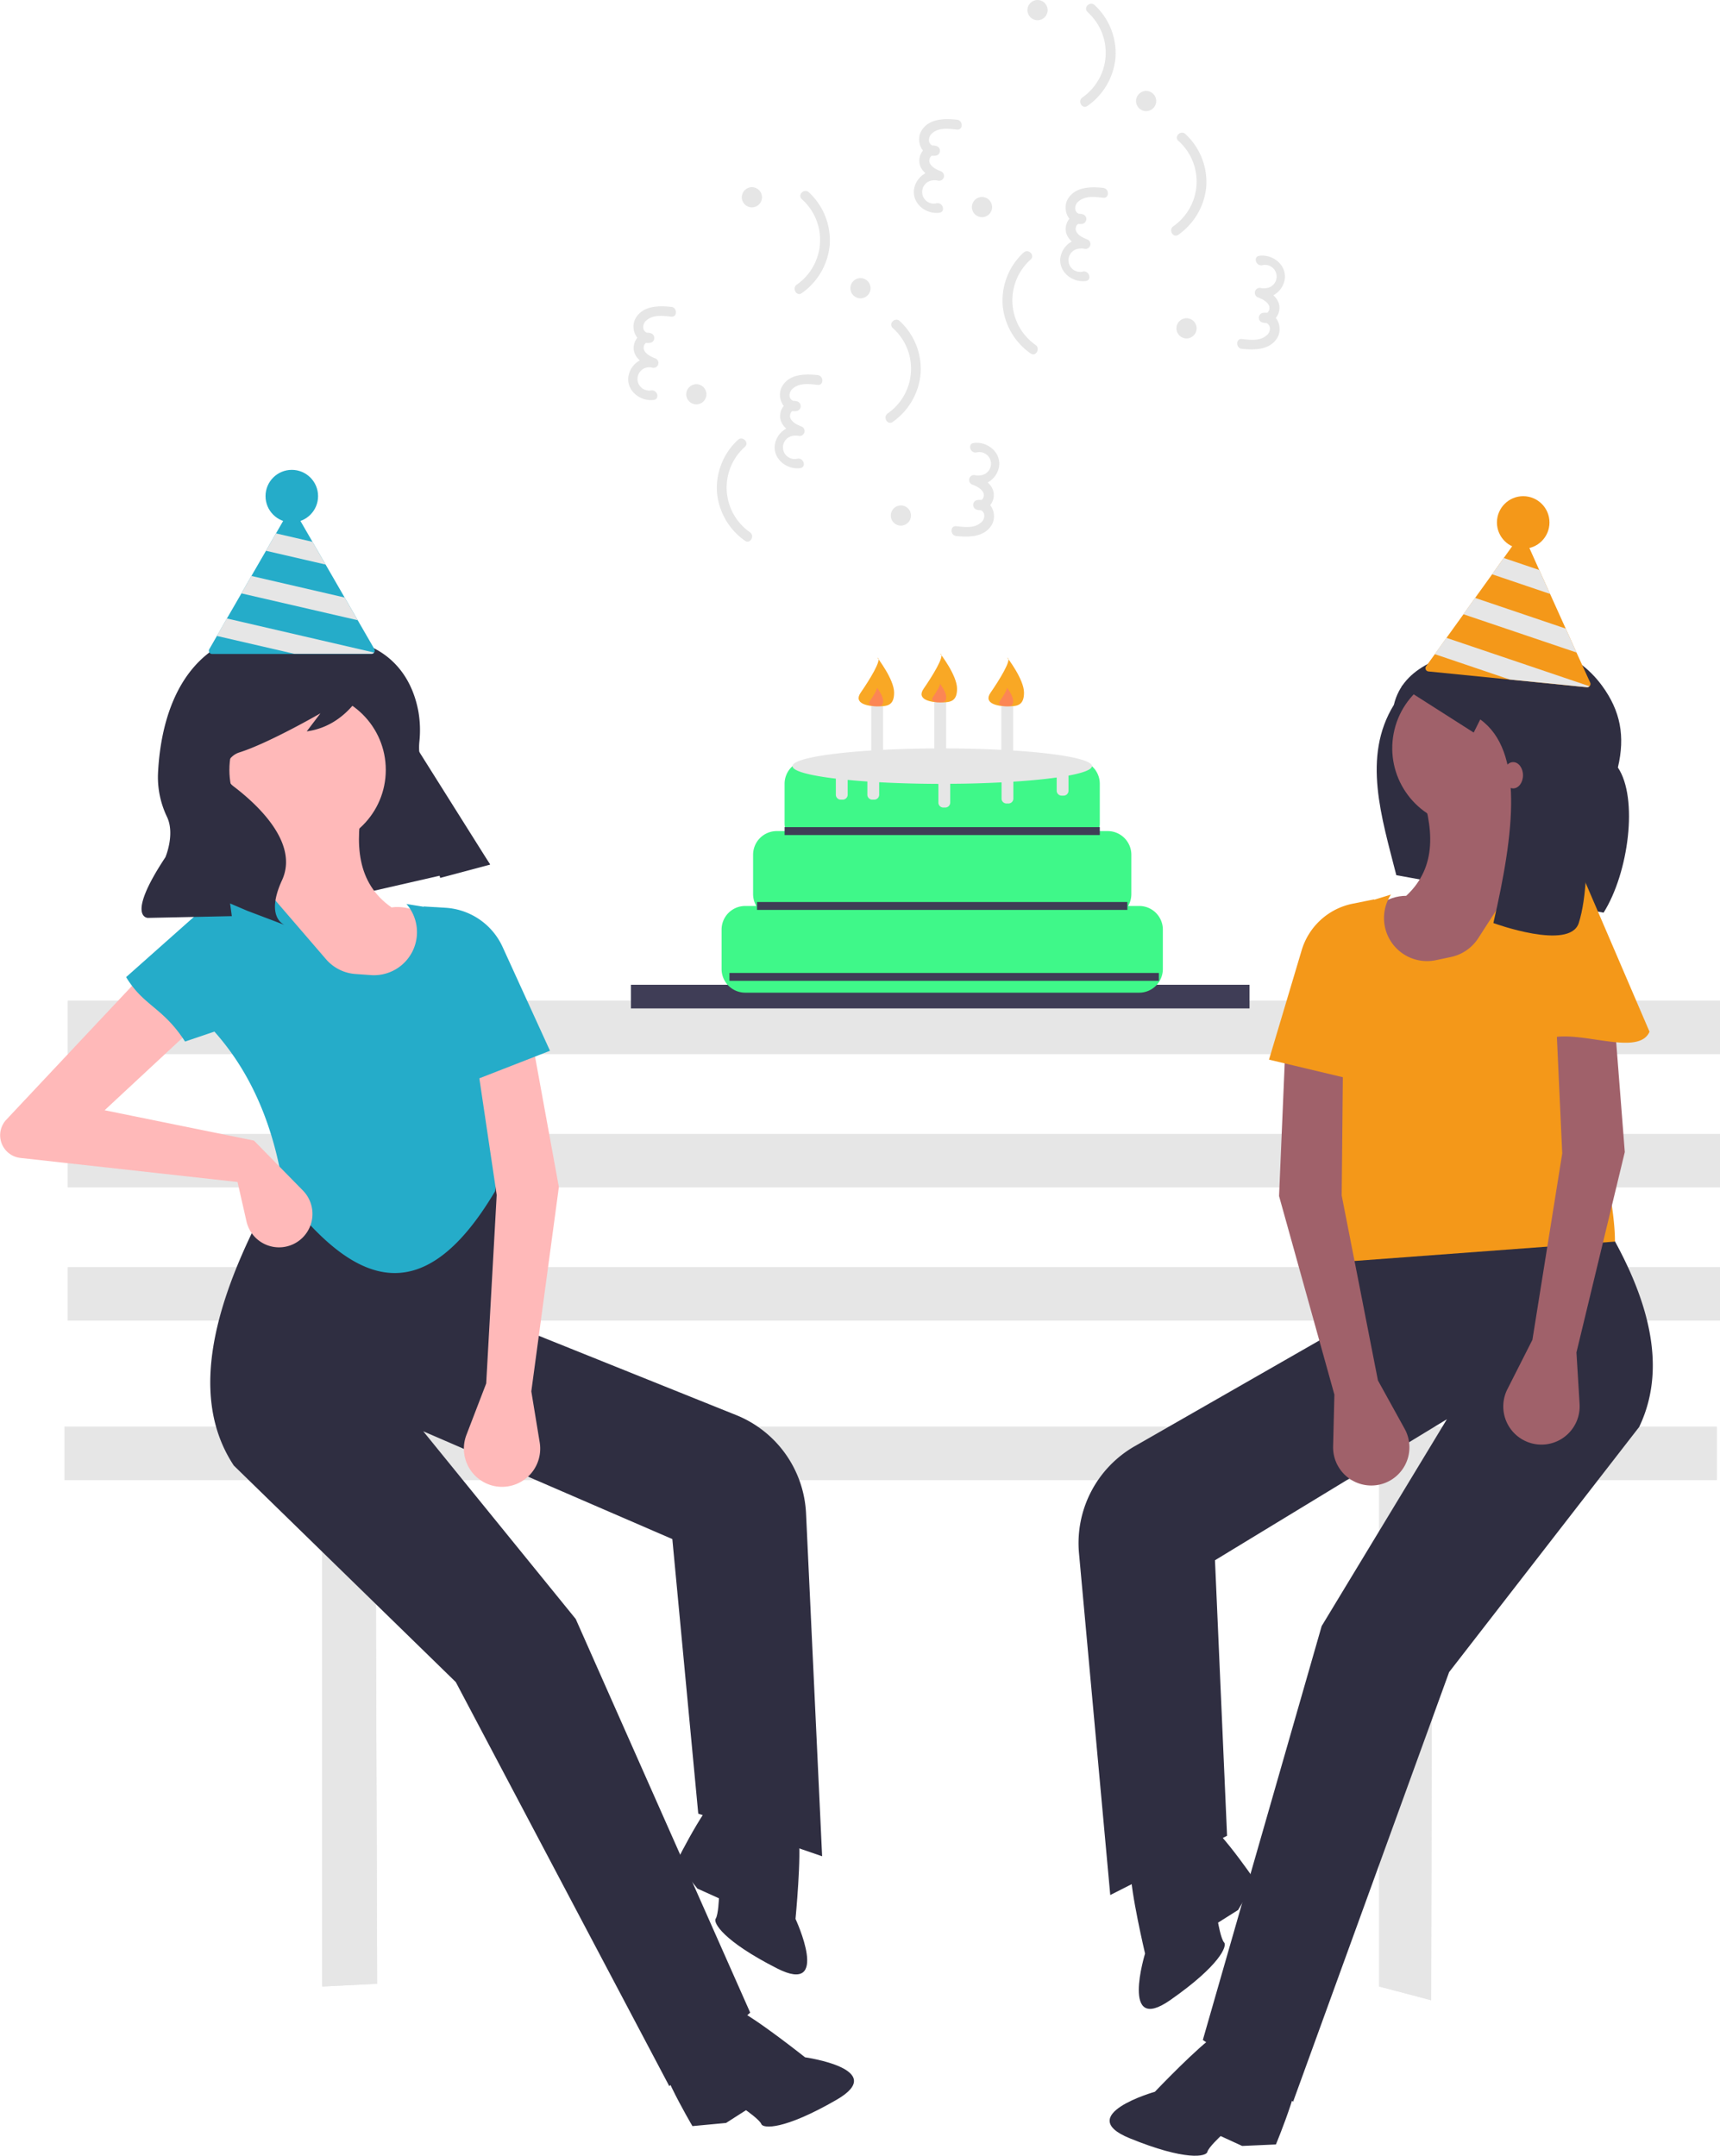 <svg id="b9323f14-ca83-42a0-aa00-1a5bcb884108" xmlns="http://www.w3.org/2000/svg" viewBox="0 0 590.57 740"><polygon points="589.46 489.77 22.16 489.77 22.16 508.07 110.64 508.07 110.64 681.92 129.5 680.98 128.94 508.07 473.53 508.07 473.53 681.92 491.37 686.62 491.83 508.07 589.46 508.07 589.46 489.77" fill="#e6e6e6"/><rect x="23.28" y="435.02" width="567.3" height="18.3" fill="#e6e6e6"/><rect x="23.28" y="389.27" width="567.3" height="18.3" fill="#e6e6e6"/><rect x="23.28" y="343.52" width="567.3" height="18.3" fill="#e6e6e6"/><polygon points="589.46 489.77 22.16 489.77 22.16 508.07 110.64 508.07 110.64 681.92 129.5 680.98 128.94 508.07 473.53 508.07 473.53 681.92 491.37 686.62 491.83 508.07 589.46 508.07 589.46 489.77" fill="#e6e6e6"/><rect x="23.28" y="435.02" width="567.3" height="18.3" fill="#e6e6e6"/><rect x="23.28" y="389.27" width="567.3" height="18.3" fill="#e6e6e6"/><rect x="23.28" y="343.52" width="567.3" height="18.3" fill="#e6e6e6"/><polygon points="168.22 296.66 94.1 313.62 62.79 254.56 126.16 229.82 168.22 296.66" fill="#2f2e41"/><rect x="216.64" y="338.05" width="212.39" height="8.12" fill="#3f3d56"/><path d="M391.15,311h-3.8a8.09,8.09,0,0,0,1.1-4.06V293.41a8.13,8.13,0,0,0-8.12-8.12h-3.18a8,8,0,0,0,.47-2.7V269.06a8.12,8.12,0,0,0-8.11-8.12h-92a8.13,8.13,0,0,0-8.12,8.12h0v13.53a8,8,0,0,0,.47,2.7H266.7a8.12,8.12,0,0,0-8.12,8.12h0v13.53a8.09,8.09,0,0,0,1.1,4.06h-3.81a8.11,8.11,0,0,0-8.11,8.11h0v13.53a8.12,8.12,0,0,0,8.11,8.12H391.15a8.12,8.12,0,0,0,8.12-8.12h0V319.11a8.11,8.11,0,0,0-8.12-8.11Z" fill="#3ff889"/><path d="M374.92,263c0-3.36-23-6.09-51.41-6.09s-51.4,2.73-51.4,6.09c0,1.67,5.68,3.19,14.88,4.29v5.52a1.69,1.69,0,0,0,1.69,1.69h.68a1.7,1.7,0,0,0,1.69-1.69v-5.09c2.12.21,4.38.39,6.76.55v4.54a1.69,1.69,0,0,0,1.69,1.69h.68a1.69,1.69,0,0,0,1.69-1.69v-4.29c6.2.35,13.08.54,20.33.57a1.27,1.27,0,0,0,0,.34v6.09a1.7,1.7,0,0,0,1.69,1.69h.68a1.7,1.7,0,0,0,1.69-1.69V269.4a1.39,1.39,0,0,0,0-.35c6.24,0,12.17-.21,17.63-.48v5.56a1.68,1.68,0,0,0,1.69,1.69h.67a1.68,1.68,0,0,0,1.69-1.69v-5.8c5.7-.36,10.74-.85,14.88-1.43v4.53a1.7,1.7,0,0,0,1.7,1.69h.67a1.69,1.69,0,0,0,1.69-1.69v-5.18C371.93,265.31,374.92,264.18,374.92,263Z" fill="#e6e6e6"/><rect x="269.4" y="283.94" width="108.22" height="2.71" fill="#3f3d56"/><rect x="259.93" y="309.64" width="127.16" height="2.71" fill="#3f3d56"/><rect x="250.46" y="333.99" width="147.45" height="2.71" fill="#3f3d56"/><rect x="320.81" y="239.3" width="4.06" height="23" fill="#e6e6e6"/><path d="M328.61,236.42c0,4.61-2.57,4.7-5.74,4.7s-8.38-.92-5.74-4.7c2.78-4,7.54-11.6,5.74-12C322.87,224.42,328.61,231.81,328.61,236.42Z" fill="#f9a825"/><path d="M324.89,239.26c0,1.82-1,1.86-2.27,1.86s-3.32-.36-2.28-1.86,3-4.59,2.28-4.75C322.62,234.51,324.89,237.43,324.89,239.26Z" fill="#ff6584" opacity="0.5" style="isolation:isolate"/><rect x="343.81" y="240.65" width="4.06" height="23" fill="#e6e6e6"/><path d="M351.6,237.77c0,4.61-2.57,4.7-5.74,4.7s-8.37-.91-5.74-4.7c2.78-4,7.55-11.6,5.74-12C345.86,225.77,351.6,233.16,351.6,237.77Z" fill="#f9a825"/><path d="M347.88,240.61c0,1.83-1,1.86-2.27,1.86s-3.31-.36-2.27-1.86,3-4.59,2.27-4.75C345.61,235.86,347.88,238.78,347.88,240.61Z" fill="#ff6584" opacity="0.5" style="isolation:isolate"/><rect x="299.16" y="240.65" width="4.06" height="23" fill="#e6e6e6"/><path d="M307,237.77c0,4.61-2.57,4.7-5.74,4.7s-8.37-.91-5.74-4.7c2.78-4,7.55-11.6,5.74-12C301.22,225.77,307,233.16,307,237.77Z" fill="#f9a825"/><path d="M303.24,240.61c0,1.83-1,1.86-2.27,1.86s-3.31-.36-2.27-1.86,3-4.59,2.27-4.75C301,235.86,303.24,238.78,303.24,240.61Z" fill="#ff6584" opacity="0.5" style="isolation:isolate"/><path d="M550.6,313.29l-71.17-12.86c-5-19.75-11.83-40.61-.84-58.47,3.21-13.49,17.66-17.35,32.3-20.69s30.27,1.94,39.17,14.11c6.33,8.64,8,17.31,5.45,28.09C562.57,274,559.2,299.62,550.6,313.29Z" fill="#2f2e41"/><path d="M444,721.45l-31-21.18L453.8,558.19l43-71L417.17,535.6l4.15,94.58-40.11,20.34L370.48,533.21a38.33,38.33,0,0,1,19.13-36.76l65.62-37.57,5.18-54,72.41-11.11c28,36.09,42.86,69.22,30,96.07L497.56,574Z" fill="#2f2e41"/><path d="M428.83,706.1s-5.53-11.14-11.29-7.6-21,19.55-21,19.55-28.12,8-8.71,15.94,26.35,6.28,26.71,4.73,4.58-5.46,4.58-5.46l7.38,3.39,11.59-.51s11.45-27.45,6.53-27.45S429.28,711.12,428.83,706.1Z" fill="#2f2e41"/><path d="M400.79,637s-12.36-1.45-12.53,5.31,4.9,28.3,4.9,28.3-8.6,28,8.61,16,19.63-18.65,18.54-19.8-2.08-6.82-2.08-6.82l6.87-4.33,5.89-10S414.24,621,411.56,625.15,405.23,639.32,400.79,637Z" fill="#2f2e41"/><circle cx="504.89" cy="256.84" r="26.85" transform="translate(157.21 704.04) rotate(-79.1)" fill="#a0616a"/><path d="M520.15,344l-65.84-.36c7.21-18.77,14.94-36.05,28.53-36.13,10.73-10,9.56-23.42,4.46-38l33.51,4.15c-1.55,9.66.68,17.64,9.12,22.87C521.42,312.89,516.66,328.88,520.15,344Z" fill="#a0616a"/><path d="M554.5,426.21,463.19,433l-6.92-42.83c-19.07-18.21-16.77-36.56.83-55l6.43-23.76,14.06-4.32h0a14.78,14.78,0,0,0,15.46,22.51l5.15-1.09a14.77,14.77,0,0,0,9.36-6.45l18.53-28.71,9.66,1.19a5.31,5.31,0,0,1,4.53,4.16l9,42.32C538,357.56,554.57,403.69,554.5,426.21Z" fill="#f49819"/><path d="M473.12,473.87l9.18,16.62a13.12,13.12,0,0,1-5.14,17.82,14.41,14.41,0,0,1-1.43.68h0a13.11,13.11,0,0,1-18-12.48l.44-17.77-19-68.16,2-47,19.93,3.21-.42,43.6Z" fill="#a0616a"/><path d="M526.16,459.93l-8.58,16.93a13.1,13.1,0,0,0,5.76,17.62,13.24,13.24,0,0,0,1.45.63h0a13.11,13.11,0,0,0,16.8-7.85,13.25,13.25,0,0,0,.77-5.26l-1.08-17.74,16.6-68.79-3.68-47-19.8,3.92,2,43.56Z" fill="#a0616a"/><path d="M466.19,371l-30.47-7.25,11.21-37.54a23,23,0,0,1,17.55-16l7.34-1.48Z" fill="#f49819"/><path d="M526.52,360.86l.61-23.6,5.73-38.48a5.29,5.29,0,0,1,5.18-4.51h0a5.32,5.32,0,0,1,3,.89l25.33,59C561.72,364.88,532.49,348.05,526.52,360.86Z" fill="#f49819"/><path d="M229.8,716.12l27.78-25.24-59.9-135.12-52.35-64.43,85.52,37,8.9,94.25,42.53,14.63-5.52-117.67a38.33,38.33,0,0,0-24-33.78L182.6,457.58,170,404.85,96.79,403.8C74,443.41,63.86,478.27,80.28,503.09l76.22,74.33Z" fill="#2f2e41"/><path d="M242.75,698.83s3.95-11.8,10.14-9.09,23.52,16.48,23.52,16.48,29,4.09,10.82,14.59-25.23,9.84-25.81,8.35-5.28-4.78-5.28-4.78l-6.85,4.38-11.54,1.08s-15.12-25.6-10.25-26.28S243,703.86,242.75,698.83Z" fill="#2f2e41"/><path d="M261,626.47s12-3.13,13.14,3.54-1,28.7-1,28.7,12.37,26.5-6.32,17-22-15.77-21.09-17.07,1.12-7,1.12-7l-7.4-3.34-7.21-9.08s13.21-26.65,16.44-22.94S256.94,629.43,261,626.47Z" fill="#2f2e41"/><circle cx="105.61" cy="264.29" r="26.85" fill="#ffb9b9"/><path d="M102.49,352.76l65.17-9.41c-9.73-17.61-19.76-33.66-33.24-31.86-12-8.4-12.68-21.89-9.65-37.06l-32.61,8.72c2.87,9.35,1.76,17.56-5.89,23.91C97,322.09,103.86,337.27,102.49,352.76Z" fill="#ffb9b9"/><path d="M97.57,409.9c23.15,30.15,46.9,42.07,72.43-1l2.11-19.23c16.38-20.66,11.58-38.52-8.4-54.36l-9.63-22.65-14.52-2.34h0a14.77,14.77,0,0,1-12.22,24.41l-5.25-.37a14.76,14.76,0,0,1-10.16-5.09l-22.3-25.89-9.4,2.51a5.29,5.29,0,0,0-3.92,4.74l-3,43.15C86.68,368.61,94.4,387.61,97.57,409.9Z" fill="#25acc9"/><path d="M87.2,391.54,35.92,381.12,70,349.43,57,326,2,384.54a7.83,7.83,0,0,0,5,12.95l74.56,8.26,3.06,13.49A11.47,11.47,0,0,0,102,426.37h0a11.47,11.47,0,0,0,3.48-15.84,11.25,11.25,0,0,0-1.46-1.84Z" fill="#ffb9b9"/><path d="M166.94,474.9l-6.81,17.72A13.13,13.13,0,0,0,169.18,510h0a13.11,13.11,0,0,0,16.13-14.84l-2.88-17.54,9.46-70.13-8.46-46.32-19.3,5.93,6.41,43.12Z" fill="#ffb9b9"/><path d="M159.66,372.08l29.18-11.38-16.27-35.63A23.07,23.07,0,0,0,153,311.62l-7.49-.45Z" fill="#25acc9"/><path d="M63.54,357.54,94.65,347l-11-37.32a5.3,5.3,0,0,0-5.75-3.76h0a5.33,5.33,0,0,0-2.84,1.29L43.3,335.42C49.38,345.43,55.86,345.68,63.54,357.54Z" fill="#25acc9"/><path d="M123.45,220.71s16.41,3.09,20.21,23.56a37.43,37.43,0,0,1,.32,10.46c-.38,3.94.17,12.27,8.73,22.07a215.08,215.08,0,0,1,15.59,20h0l-17.16,4.57L143.47,273a145.29,145.29,0,0,0-17-39l-.15-.25s-5.7,15.23-21,17.31l4.71-6.2s-17.86,10.32-28,13.48A6.64,6.64,0,0,0,80,269.79l.22.17c7.44,5.65,22.62,19.13,16.62,32.18s1,15.42,1,15.42L84.9,312.65,79,310.13l.6,4.36-28.81.6s-7.78,0,6-20.82c0,0,3.34-7.8.6-13.75A31.59,31.59,0,0,1,54.23,266C55.1,245.08,63.93,202.46,123.45,220.71Z" fill="#2f2e41"/><path d="M481.23,235.69,506,251.47l2.25-4.51c15,10.82,11.76,38.49,4.51,69.9,0,0,26.2,9.61,29.31,0,5.53-17.11,1.13-57.49,1.13-57.49l-9-23.68-14.66-7.89-12.4-1.13S495.88,221,481.23,235.69Z" fill="#2f2e41"/><ellipse cx="519.55" cy="266.13" rx="3.38" ry="4.51" fill="#a0616a"/><circle cx="258.17" cy="67.72" r="3.47" fill="#e6e6e6"/><circle cx="309.32" cy="176.97" r="3.47" fill="#e6e6e6"/><circle cx="295.45" cy="98.94" r="3.47" fill="#e6e6e6"/><circle cx="239.09" cy="135.35" r="3.47" fill="#e6e6e6"/><path d="M275.32,68.38a18.73,18.73,0,0,1,1.5,26.45,18.51,18.51,0,0,1-3.24,2.88c-1.76,1.24-.07,4.18,1.71,2.92a22.7,22.7,0,0,0,9.59-16.52A22.46,22.46,0,0,0,277.71,66c-1.6-1.47-4,.91-2.39,2.39Z" fill="#e6e6e6"/><path d="M306.53,112.6a18.68,18.68,0,0,1-1.74,29.32c-1.76,1.25-.07,4.18,1.71,2.93a22.72,22.72,0,0,0,9.59-16.53,22.39,22.39,0,0,0-7.17-18.11c-1.6-1.48-4,.91-2.39,2.39Z" fill="#e6e6e6"/><path d="M253.37,151a22.43,22.43,0,0,0-7.18,18.11,22.66,22.66,0,0,0,9.6,16.52c1.78,1.26,3.47-1.67,1.7-2.92a18.73,18.73,0,0,1-4.61-26.08,18.51,18.51,0,0,1,2.88-3.24c1.6-1.48-.79-3.87-2.39-2.39Z" fill="#e6e6e6"/><path d="M280.75,128.76c-4.39-.48-9.84-.41-12.27,4-1.92,3.49.4,8.84,4.83,8.37a1.71,1.71,0,0,0,.45-3.33c-3.16-1-5.95,2-5.9,5.1.05,3.5,3.48,5.59,6.34,6.72l.9-3.26a7.64,7.64,0,0,0-9,6,6.49,6.49,0,0,0-.11.77c-.3,4.74,4.38,8.17,8.79,7.56,2.14-.3,1.23-3.56-.9-3.26a4,4,0,1,1-1.11-7.86,3.87,3.87,0,0,1,1.44.06,1.7,1.7,0,0,0,2-1.26,1.68,1.68,0,0,0-1.14-2c-1.38-.55-3.09-1.4-3.7-2.85-.39-.94.2-2.84,1.46-2.44l.45-3.33a2,2,0,0,1-2.15-1.6,3,3,0,0,1,1.21-2.86c2.27-1.94,5.64-1.47,8.38-1.17C282.91,132.38,282.89,129,280.75,128.76Z" fill="#e6e6e6"/><path d="M230.46,105.35c-4.39-.48-9.84-.41-12.27,4-1.92,3.49.41,8.84,4.83,8.37a1.7,1.7,0,0,0,.45-3.32c-3.16-1-5.94,2-5.9,5.09.05,3.5,3.49,5.59,6.35,6.72l.9-3.26a7.64,7.64,0,0,0-9,6q-.08.38-.12.78c-.29,4.73,4.38,8.16,8.79,7.55,2.15-.3,1.23-3.56-.9-3.26a4,4,0,1,1,.34-7.8,1.69,1.69,0,0,0,.9-3.26c-1.39-.55-3.09-1.4-3.7-2.85-.39-.94.19-2.84,1.45-2.44l.45-3.33a2,2,0,0,1-2.15-1.6,3,3,0,0,1,1.21-2.86c2.28-1.94,5.65-1.46,8.38-1.17,2.16.24,2.15-3.15,0-3.38Z" fill="#e6e6e6"/><path d="M328.35,184c4.38.47,9.83.4,12.27-4,1.91-3.5-.41-8.84-4.84-8.37a1.7,1.7,0,0,0-.45,3.32c3.16,1,5.95-2,5.9-5.09-.05-3.51-3.48-5.59-6.34-6.72l-.9,3.26a7.66,7.66,0,0,0,9-6,7,7,0,0,0,.11-.78c.3-4.73-4.38-8.17-8.78-7.55-2.15.3-1.24,3.56.89,3.26a4,4,0,1,1,1.11,7.86,3.87,3.87,0,0,1-1.44-.06,1.69,1.69,0,0,0-.9,3.26c1.38.54,3.09,1.4,3.7,2.85.39.94-.19,2.83-1.46,2.44l-.45,3.32a2,2,0,0,1,2.16,1.61,3,3,0,0,1-1.22,2.86c-2.27,1.94-5.64,1.46-8.37,1.16-2.17-.23-2.15,3.15,0,3.39Z" fill="#e6e6e6"/><circle cx="356.24" cy="3.47" r="3.47" fill="#e6e6e6"/><circle cx="407.4" cy="112.71" r="3.47" fill="#e6e6e6"/><circle cx="393.53" cy="34.68" r="3.47" fill="#e6e6e6"/><circle cx="337.17" cy="71.09" r="3.47" fill="#e6e6e6"/><path d="M373.39,4.12a18.74,18.74,0,0,1-1.73,29.33c-1.77,1.25-.08,4.18,1.71,2.92A22.7,22.7,0,0,0,383,19.85a22.44,22.44,0,0,0-7.18-18.12c-1.6-1.47-4,.91-2.39,2.39Z" fill="#e6e6e6"/><path d="M404.6,48.34a18.73,18.73,0,0,1,1.51,26.45,18.51,18.51,0,0,1-3.24,2.88c-1.76,1.24-.08,4.18,1.71,2.92a22.7,22.7,0,0,0,9.59-16.52A22.46,22.46,0,0,0,407,46c-1.6-1.47-4,.91-2.4,2.39Z" fill="#e6e6e6"/><path d="M351.44,86.7a22.46,22.46,0,0,0-7.17,18.12,22.7,22.7,0,0,0,9.59,16.52c1.78,1.26,3.47-1.68,1.71-2.92A18.73,18.73,0,0,1,351,92.33a18.46,18.46,0,0,1,2.88-3.24c1.6-1.48-.8-3.86-2.4-2.39Z" fill="#e6e6e6"/><path d="M378.82,64.5c-4.38-.47-9.83-.41-12.27,4-1.91,3.49.41,8.84,4.84,8.37A1.71,1.71,0,0,0,373,75.14a1.68,1.68,0,0,0-1.19-1.56c-3.16-1-5.95,2-5.9,5.09.05,3.51,3.48,5.59,6.34,6.72l.9-3.26a7.65,7.65,0,0,0-9,6,7,7,0,0,0-.11.78c-.3,4.73,4.38,8.17,8.78,7.55,2.15-.3,1.24-3.56-.9-3.26a4,4,0,1,1-1.1-7.86,3.87,3.87,0,0,1,1.44.06,1.69,1.69,0,0,0,.9-3.26c-1.38-.55-3.09-1.4-3.7-2.85-.39-.94.19-2.83,1.46-2.44l.45-3.32a2,2,0,0,1-2.16-1.61,3,3,0,0,1,1.21-2.86c2.28-1.94,5.65-1.46,8.38-1.17,2.16.24,2.15-3.14,0-3.38Z" fill="#e6e6e6"/><path d="M328.54,41.09c-4.39-.47-9.84-.4-12.27,4-1.92,3.5.4,8.84,4.83,8.37a1.7,1.7,0,0,0,.45-3.32c-3.16-1-5.95,2-5.9,5.09.05,3.51,3.48,5.59,6.34,6.72l.9-3.26a7.66,7.66,0,0,0-9,6,7,7,0,0,0-.11.78c-.3,4.73,4.38,8.17,8.79,7.55,2.14-.3,1.23-3.56-.9-3.26a4,4,0,1,1-1.11-7.86A3.87,3.87,0,0,1,322,62a1.69,1.69,0,0,0,.9-3.26c-1.38-.54-3.09-1.4-3.7-2.85-.39-.94.2-2.83,1.46-2.44l.45-3.32A2,2,0,0,1,319,48.5a3,3,0,0,1,1.21-2.86c2.27-1.94,5.64-1.46,8.38-1.16,2.16.23,2.14-3.15,0-3.39Z" fill="#e6e6e6"/><path d="M426.42,119.74c4.39.48,9.84.41,12.27-4,1.92-3.49-.41-8.84-4.83-8.37a1.7,1.7,0,0,0-1.64,1.76,1.68,1.68,0,0,0,1.19,1.56c3.16,1,5.94-2,5.9-5.09-.05-3.5-3.48-5.59-6.35-6.72l-.89,3.26a7.65,7.65,0,0,0,9-6,6.37,6.37,0,0,0,.11-.78c.3-4.73-4.38-8.16-8.79-7.55-2.14.3-1.23,3.56.9,3.26a4,4,0,1,1,1.11,7.86,3.94,3.94,0,0,1-1.45-.06,1.69,1.69,0,0,0-.89,3.26c1.38.55,3.09,1.4,3.69,2.85.4.94-.19,2.83-1.45,2.44l-.45,3.33a2,2,0,0,1,2.15,1.6,3,3,0,0,1-1.21,2.86c-2.27,1.94-5.64,1.46-8.38,1.17-2.16-.24-2.14,3.15,0,3.38Z" fill="#e6e6e6"/><path d="M546,234.32,541.3,224l-3.7-8.21-5.37-11.9-3.72-8.21-5-11.17a1.15,1.15,0,0,0-2-.2l-5.19,7.24-4,5.6-5.83,8.1-4,5.61-5.83,8.1-4,5.6-3,4.15a1.09,1.09,0,0,0-.21.55,1.12,1.12,0,0,0,1,1.23l54.4,5.43a1.05,1.05,0,0,0,.92-.34l.12-.12a1.22,1.22,0,0,0,.2-.55A1.15,1.15,0,0,0,546,234.32Z" fill="#f49819"/><polygon points="532.23 203.88 512.3 197.13 516.33 191.54 528.51 195.67 532.23 203.88" fill="#e6e6e6"/><polygon points="541.3 223.99 502.46 210.85 506.47 205.24 537.6 215.78 541.3 223.99" fill="#e6e6e6"/><path d="M545.75,235.57a1.05,1.05,0,0,1-.92.34l-26.45-2.64-25.76-8.72,4-5.6Z" fill="#e6e6e6"/><circle cx="523" cy="179.35" r="9.02" fill="#f49819"/><path d="M128.5,222.73l-5.67-9.82-4.5-7.8L111.8,193.8l-4.51-7.8-6.12-10.62a1.14,1.14,0,0,0-1.55-.41,1.15,1.15,0,0,0-.41.41l-4.45,7.72-3.45,6-5,8.64-3.44,6-5,8.64-3.44,6-2.55,4.43a1,1,0,0,0-.16.56,1.19,1.19,0,0,0,.14.56,1.13,1.13,0,0,0,1,.57h54.67a1.05,1.05,0,0,0,.88-.43.71.71,0,0,0,.1-.14,1.09,1.09,0,0,0,0-1.12Z" fill="#25acc9"/><polygon points="111.8 193.8 91.31 189.07 94.76 183.1 107.3 186 111.8 193.8" fill="#e6e6e6"/><polygon points="122.83 212.91 82.88 203.69 86.32 197.71 118.33 205.11 122.83 212.91" fill="#e6e6e6"/><path d="M128.41,224a1.05,1.05,0,0,1-.88.43H101L74.44,218.3l3.44-6Z" fill="#e6e6e6"/><circle cx="100.19" cy="170.31" r="9.02" fill="#25acc9"/></svg>